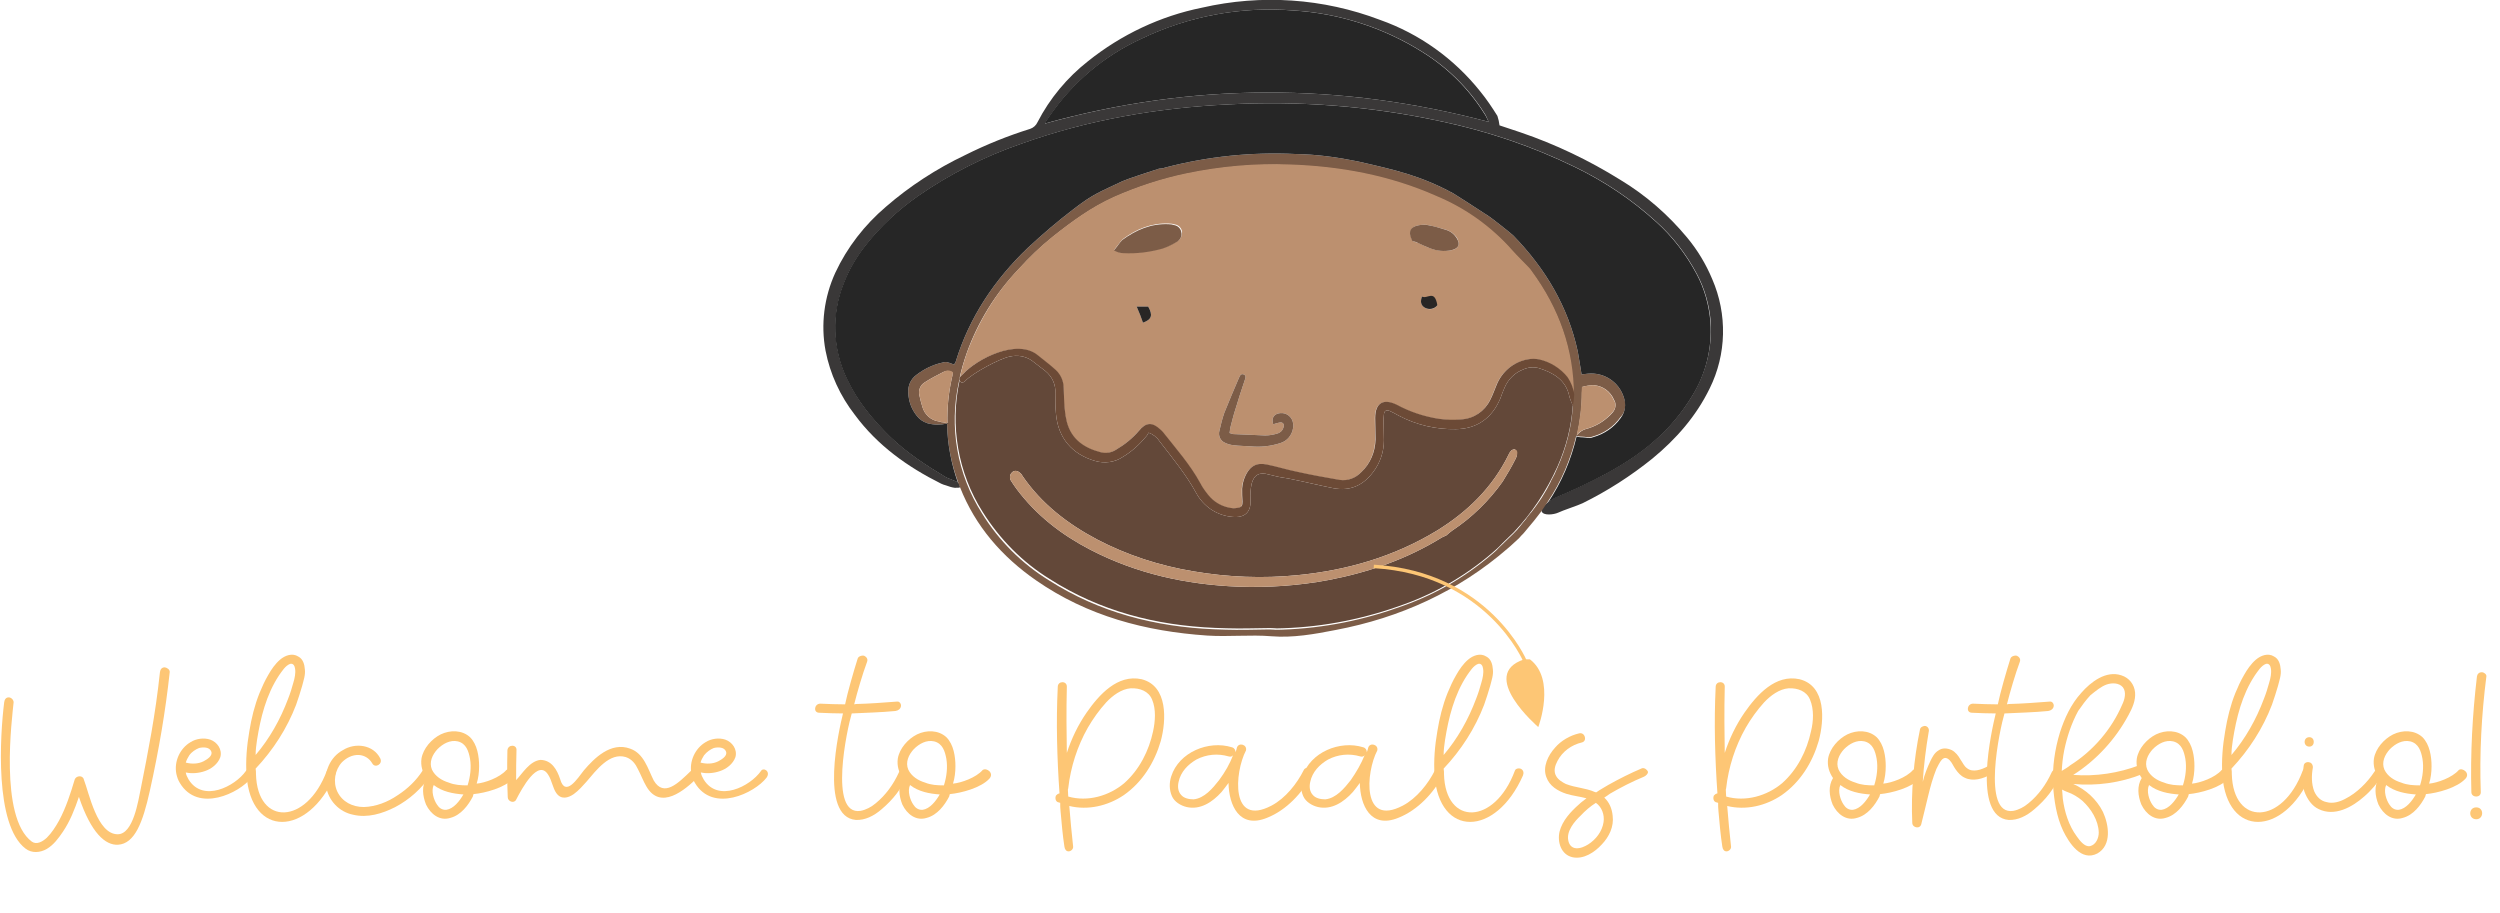 <?xml version="1.0" encoding="utf-8"?>
<!-- Generator: Adobe Illustrator 26.3.1, SVG Export Plug-In . SVG Version: 6.00 Build 0)  -->
<svg version="1.1" id="Group_215" xmlns="http://www.w3.org/2000/svg" xmlns:xlink="http://www.w3.org/1999/xlink" x="0px" y="0px"
	 viewBox="0 0 715.9 261.5" style="enable-background:new 0 0 715.9 261.5;" xml:space="preserve">
<style type="text/css">
	.st0{fill:#3A3838;}
	.st1{fill:#262626;}
	.st2{fill:#7C5C47;}
	.st3{fill:#634839;}
	.st4{fill:#BC906F;}
	.st5{fill:#6C4A36;}
	.st6{fill:#EAE4E1;}
	.st7{fill:#282625;}
	.st8{enable-background:new    ;}
	.st9{fill:#FDC675;}
	.st10{fill:none;stroke:#FDC675;stroke-miterlimit:10;}
</style>
<g>
	<g id="Mask_Group_214">
		<path id="Path_3576" class="st0" d="M490.3,79.9c-1.8-4.3-4.2-8.3-7.2-11.9c-5.4-6.5-11.8-12.1-19.1-16.5
			c-9-5.6-18.6-10.2-28.6-13.6c-2.1-0.7-4.2-1.4-6-2c-0.1-0.9-0.3-1.8-0.6-2.7c-1.5-2.4-3.1-4.8-4.9-7c-7.5-9.4-17.4-16.5-28.7-20.5
			c-16.3-6.2-34-7.4-51-3.5c-11.9,2.4-23.1,7.7-32.6,15.3c-6,4.7-11,10.7-14.5,17.5c-0.4,0.9-1.2,1.6-2.1,1.9
			c-6.4,2-12.6,4.5-18.6,7.5c-8.2,3.9-15.9,8.9-22.7,14.8c-6.1,5.2-11.1,11.6-14.5,18.9c-3.2,7-4.2,14.8-2.8,22.3
			c1.3,6.7,4.2,13,8.4,18.4c6.5,8.8,15.1,14.9,24.7,19.7c0.5,0.2,0.9,0.4,1.4,0.5c0.8,0.3,1.7,0.6,2.6,0.7c0.3-0.1,1.3,0.1,1.4-0.2
			c0-0.5-0.2-1-0.5-1.3c-0.4-0.4-2.9-1.2-3.4-1.5c-5.7-3.4-11.2-7-16-11.6c-5-4.9-9.4-10.2-12.4-16.6c-4.1-8.6-4.5-18.5-0.9-27.4
			c1.5-3.9,3.6-7.5,6.2-10.8c4.3-5.5,9.4-10.2,15.1-14.2c9.1-6.3,19-11.3,29.4-14.9c19.2-6.9,39.1-10.3,59.4-11.3
			c20.4-1.1,40.8,0.5,60.7,4.8c13.4,2.8,26.4,7.2,38.7,13.2c8.4,4.1,16.2,9.3,23.1,15.6c4.7,4.2,8.6,9.3,11.6,14.9
			c2.3,4.3,3.6,9,4,13.9c0.4,7.3-1.4,14.5-5.2,20.8c-3,5-6.8,9.6-11.3,13.4c-7.6,6.7-18.8,12.1-28.1,16c-0.7,0.4-1.4,0.8-2,1.3
			c-1.1,0.9-2.1,2-1.8,2.7c0.5,1.2,3.4,0.9,4.7,0.3c1.2-0.6,5.8-2.1,7-2.7c7.1-3.5,13.8-7.8,20-12.8c6.8-5.6,12.5-12.1,16.4-20.1
			C494.4,101.5,494.7,90,490.3,79.9 M299.2,35.4c0.6-0.9,0.9-1.5,1.3-2c6.6-9.7,15.7-17.4,26.4-22.3c13.5-6.5,28.6-9.3,43.5-8.1
			c13.1,0.8,25.9,4.9,37,11.9c7.1,4.4,13.1,10.3,17.6,17.4c0.5,0.7,0.8,1.5,1.3,2.6C383.7,23.6,341.6,23.6,299.2,35.4"/>
		<path id="Path_3577" class="st1" d="M426.3,34.9c-42.6-11.3-84.7-11.3-127.2,0.5c0.6-0.9,0.9-1.5,1.3-2
			c6.6-9.7,15.7-17.4,26.4-22.3c13.5-6.5,28.6-9.3,43.5-8.1c13.1,0.8,25.9,4.9,37,11.9c7.1,4.4,13.1,10.3,17.6,17.4
			C425.4,33,425.8,33.8,426.3,34.9"/>
		<path id="Path_3578" class="st2" d="M465,113.8c-1.4-4.4-5.6-7.2-10.2-6.8c-0.6,0.1-1.2,0.1-1.9,0.2c-0.4-2.3-0.7-4.5-1.1-6.6
			c-2.8-12.9-9.3-23.7-18.4-33.1c-0.7-0.7-6.3-5.1-7.1-5.6c-3.8-2.4-3.9-2.6-10.1-6.5c-9.4-5.1-16.5-6.7-27.5-9.2
			c-5.9-1.2-11.8-2-17.8-2.1c-12.5-0.6-25.1,0.7-37.3,3.9c-0.5,0.2-1.1,0.3-1.7,0.3c-2.7,0.9-8.7,2.8-10.5,3.6
			c-6.5,3.1-8.3,3.6-14,8c-4.6,3.5-8.9,7.2-13.1,11.1c-9.5,9.1-16.7,19.8-20.6,32.5c-0.1,0.3-0.3,0.6-0.5,0.9
			c-2.1-0.8-2.2-0.9-3.6-0.5c-2.6,0.6-5,1.8-7.1,3.4c-1.7,1.2-2.6,3.2-2.4,5.3c0.1,2.3,0.9,4.5,2.3,6.3c0.8,1.1,1.9,1.9,3.2,2.3
			c1.8,0.5,3.7,0.5,5.6,0.1c0.1,5.8,1.2,11.5,3.2,16.9c0.2,0.5,0.3,0.9,0.5,1.3c4.4,11.2,12,19.9,21.8,26.7
			c14.7,10.2,31.3,14.6,49,15.8c6.2,0.4,12.3-0.3,18.4,0.2s12.3-0.6,18.4-1.8c18.4-3.5,35-11,49.3-23.4l0.7-0.6l2.5-2.3
			c0.4-0.5,0.9-1,1.3-1.4c1-1.2,2-2.4,3-3.6c0.7-0.9,1.4-1.8,2.1-2.7c0.6-0.9,1.2-1.8,1.8-2.7c3.9-5.8,6.6-12.2,8.2-19
			c0.1,0.4,2,0.3,2.5,0.4c0.7,0.2,1.5,0.2,2.2-0.1c3.2-0.9,6-2.8,7.9-5.5C465.4,118.1,465.8,115.8,465,113.8 M272.5,108.6
			c-0.9,4.1-1.3,8.4-1.2,12.6c-0.5-0.1-1.1-0.3-1.7-0.3c-0.2-0.1-0.5-0.2-0.7-0.2c-2.3-0.3-4.2-2-4.8-4.3c-0.3-1-0.6-2.1-0.8-3.1
			c-0.4-1.5,0.2-3,1.5-3.8c1.7-1.1,3.6-2.1,5.4-3c0.8-0.4,1.8-0.4,2.6,0.2C272.8,107.2,272.7,107.9,272.5,108.6 M450.4,116.3
			c-0.4,6.1-1.9,12-4.4,17.6c-0.3,0.6-0.5,1.2-0.8,1.8c0,0.1-0.1,0.2-0.2,0.4c-0.3,0.6-0.6,1.1-0.9,1.7v0.1c-0.3,0.5-0.5,1-0.8,1.5
			c-0.1,0.2-0.2,0.4-0.3,0.6c-0.7,1.1-1.3,2.3-2.1,3.4c-0.4,0.6-0.8,1.1-1.2,1.7l0,0c-0.4,0.5-0.8,1.1-1.2,1.6
			c-0.1,0.1-0.1,0.2-0.2,0.2c-0.4,0.5-0.8,1-1.2,1.5c0,0,0,0,0,0.1c-0.6,0.7-1.2,1.4-1.8,2.2s-1.2,1.4-1.9,2.1l-3.2,3.1
			c-0.8,0.8-1.3,1.2-1.7,1.7c-7.7,6.9-16.7,12.3-26.5,15.8c-11.1,4.1-22.8,6.5-34.7,6.9c-0.7,0-1.9,0.1-2.6,0c-0.9-0.1-3.6,0-4.5,0
			c-5,0.1-7.6,0.1-12.5-0.1c-16.9-0.7-32.9-4.8-47.3-14c-7.8-4.8-14.4-11.4-19.2-19.2c-7.1-11.2-9.5-24.7-6.6-37.7
			c0.1-0.4,0.2-0.7,0.2-1.1c0.5-2.4,1.2-4.7,2-7c3.2-9,8.3-17.2,14.9-24.1c3-3.3,6.2-6.4,9.7-9.2c5.4-4.3,11-8.4,17.4-11.3
			c6.7-3,13.8-5.3,21-6.8c9.7-2,19.6-2.9,29.5-2.5c14.5,0.5,28.5,3.1,41.9,9c8.3,3.5,15.8,8.8,21.8,15.6c1.5,1.8,3.2,3.3,4.8,5
			c0.3,0.3,0.5,0.6,0.7,0.9c7.8,10.6,12.1,22.4,11.9,35.7v0.2C450.5,114.5,450.4,115.4,450.4,116.3L450.4,116.3z M461.9,118
			c-0.5,0.6-1,1.1-1.6,1.6c-1.8,1.6-4,2.7-6.3,3.3c-0.9,0.3-1.8,0.9-2.4,1.7c0.9-4,1.4-8.1,1.4-12.2c0-0.5,0.1-1.1,0.1-1.6
			c1.1-0.3,2.2-0.5,3.3-0.5c2.6,0.2,4.8,1.8,5.8,4.2C462.9,115.6,462.7,117,461.9,118"/>
		<path id="Path_3579" class="st3" d="M449.4,113.5c-1-4.8-4.7-6.8-8.8-8.1c-1.5-0.4-3.1-0.2-4.4,0.4c-2.4,0.9-4.3,2.8-5.3,5.1
			c-0.5,1.1-0.9,2.2-1.3,3.3c-2.4,5.6-6.7,8.6-12.7,8.7c-5.7,0.1-11.3-1.2-16.4-3.9c-0.8-0.5-1.7-0.9-2.5-1.3c-1-0.4-1.6-0.1-1.7,1
			c-0.1,0.7-0.1,1.5-0.1,2.3c0,1.7,0.1,3.4,0.1,5.1c0,3.3-1.1,6.5-3.1,9.1c-2.9,3.9-6.7,5.5-11.4,4.6c-4-0.8-8-1.8-12-2.6
			c-1.3-0.3-2.6-0.4-3.9-0.7c-0.9-0.2-1.7-0.4-2.5-0.6c-2.7-0.8-4.3,0-5,2.7c-0.3,1.5-0.4,3-0.3,4.5c0.2,3.6-1.7,5.3-5.3,4.9
			c-4.4-0.4-8.2-3-10.3-6.9c-2.9-5.3-6.8-10-10.5-14.8c-0.7-1.1-1.9-2-3.1-2.4c-0.2,0.4-0.4,0.8-0.7,1.1c-1.9,2.3-4.1,4.3-6.6,5.8
			c-2.3,1.6-5.3,2-8,1.2c-6.6-1.9-10.6-6.6-11.2-13.4c-0.2-1.9-0.2-3.9-0.2-5.9c0.2-2.5-0.9-4.9-2.9-6.5c-1.3-1-2.6-2-3.9-3
			c-1.8-1.2-4-1.6-6.2-1.1c-2.8,0.5-10.8,4.8-12.8,7c-0.2,0.2-0.4,0.3-0.6,0.4c-0.1,0-0.2,0.1-0.4,0.1c-0.3-0.2-0.5-0.4-0.6-0.7
			c-2.8,12.9-0.5,26.5,6.6,37.7c4.9,7.8,11.4,14.4,19.2,19.2c14.4,9.2,30.4,13.3,47.3,14c5,0.2,7.5,0.2,12.5,0.1
			c0.9,0,3.6-0.1,4.5,0c0.7,0.1,1.9,0,2.6,0c11.9-0.4,23.6-2.8,34.7-6.9c9.7-3.5,18.7-8.9,26.4-15.8c0.5-0.4,0.9-0.9,1.7-1.7
			l3.2-3.1c5.2-5.5,9.4-11.9,12.5-18.8c2.5-5.6,4-11.5,4.4-17.6l0,0C450.3,116.1,449.4,113.7,449.4,113.5 M434,131.4
			c-1.1,2.2-2.4,4.4-3.7,6.5c-3.9,5.5-8.8,10.3-14.4,14c-0.6,0.4-1.1,0.9-1.7,1.4l0,0c-0.5,0.2-0.9,0.4-1.3,0.6
			c-10,6.2-21,10-32.5,12.2c-8.5,1.6-17.1,2.2-25.8,1.9c-14.9-0.6-29.1-3.7-42.4-10.6c-8.3-4.3-15.5-9.9-21.1-17.4
			c-0.5-0.7-1-1.4-1.5-2.2c-0.6-0.8-0.5-2,0.3-2.6l0.1-0.1c0.8-0.5,1.6-0.3,2.5,0.7c0.1,0.1,0.2,0.3,0.3,0.5
			c5.5,8,12.9,13.7,21.4,18.2c8.6,4.5,17.9,7.5,27.5,9.1c9.9,1.7,20,2.1,29.9,1.1c14.2-1.4,27.6-5.3,39.8-12.7
			c8.8-5.4,16-12.4,20.6-21.8c0.2-0.5,0.5-0.9,0.8-1.2c0.2-0.2,0.8-0.4,1-0.3c0.3,0.2,0.6,0.6,0.6,1
			C434.5,130.2,434.3,130.8,434,131.4"/>
		<path id="Path_3580" class="st4" d="M438.6,77.6c-0.2-0.3-0.4-0.6-0.7-0.9c-1.6-1.7-3.3-3.3-4.8-5c-6-6.8-13.4-12.1-21.8-15.6
			c-13.3-5.9-27.4-8.5-41.9-9c-9.9-0.4-19.8,0.5-29.5,2.5c-7.2,1.5-14.2,3.8-21,6.8c-6.4,2.9-12,7-17.4,11.3
			c-3.5,2.8-6.7,5.9-9.7,9.2c-6.6,6.9-11.6,15.2-14.9,24.1c-0.8,2.3-1.5,4.6-2,7c0.2-0.3,0.6-0.6,0.8-0.8
			c3.8-4.2,15.5-10.4,21.5-5.3c1.7,1.4,3.5,2.7,5.1,4.2c1.4,1.3,2.2,3.2,2.2,5.1c0.1,2,0.1,4,0.3,6c0.1,1.3,0.3,2.5,0.6,3.7
			c1.3,5,5,7.5,9.7,8.7c1.6,0.4,3.2,0.1,4.5-0.8c2.4-1.4,4.6-3.2,6.4-5.3c2-2.5,3.9-2.6,6.2-0.4c0.3,0.3,0.6,0.5,0.8,0.8
			c3.7,4.7,7.7,9.2,10.6,14.5c0.6,1.2,1.4,2.3,2.2,3.3c1.7,2.2,4.2,3.6,6.9,3.9c0.6,0.1,1.1,0,1.7-0.1c1.1-0.2,1.3-0.6,1.3-1.7
			c-0.1-1.3-0.1-2.5-0.1-3.8c0.1-1.1,0.3-2.1,0.7-3.1c1.5-3.7,3.7-4.3,6.3-3.8c3,0.6,5.8,1.5,8.8,2.1c4,0.9,8,1.6,12,2.3
			c2.4,0.4,4.7-0.5,6.3-2.2c2.6-2.4,4-5.8,4.1-9.3c0-2.1-0.1-4.2-0.1-6.2c0-4.3,2.3-5.7,6.2-3.8c3.7,2,7.6,3.3,11.8,4
			c2.2,0.3,4.4,0.4,6.6,0.2c3.6-0.2,6.7-2.3,8.3-5.5c0.7-1.3,1.2-2.8,1.8-4.2c1.5-3.9,4.9-6.8,9-7.5c1-0.2,2.1-0.2,3.2,0
			c3.2,0.7,6.1,2.5,8.2,5.1c1,1.5,1.7,3.2,1.9,5C450.7,100.1,446.4,88.2,438.6,77.6 M337.2,69c-1.3,0.8-2.7,1.5-4.2,2
			c-3.6,1-7.4,1.5-11.2,1.3c-1,0.1-1.9-0.2-2.7-0.8c0.4-0.5,0.7-1,1.1-1.4c0.4-0.6,0.8-1.1,1.3-1.6c3.9-2.9,8.2-4.7,13.2-4.5
			c0.6,0,1.2,0.1,1.9,0.3c1,0.2,1.8,1.1,1.9,2.1C338.5,67.5,338.1,68.5,337.2,69 M370.3,122.5c-0.3,2.1-1.7,3.8-3.7,4.4
			c-2.8,0.9-5.7,1.2-8.6,0.9c-1.6-0.1-3.1-0.1-4.7-0.3c-0.9-0.1-1.7-0.3-2.5-0.7c-1.4-0.6-2-2.1-1.6-3.5c0.4-1.7,0.8-3.4,1.4-5.1
			c1.3-3.3,2.7-6.5,4.1-9.8c0.3-0.6,0.5-1.5,1.4-1.2s0.5,1.2,0.3,1.8c-0.9,2.7-1.8,5.4-2.6,8.1c-0.6,1.8-1,3.6-1.5,5.4
			c-0.1,0.5-0.1,1-0.2,1.5c0.3,0.1,0.6,0.2,1,0.3c3.1,0.1,6.2,0.3,9.2,0.4c1.1,0,2.2-0.2,3.3-0.5c0.9-0.2,1.6-0.8,1.9-1.7
			c0.4-1-0.1-1.7-1.1-1.5c-0.6,0.1-1.2,0.3-1.8,0.5c-0.6-1.8,0.2-3,2-3.2c1.9-0.2,3.5,1.2,3.7,3
			C370.4,121.9,370.4,122.2,370.3,122.5 M415.9,71.6c-2.1,0.4-4.3,0.3-6.3-0.5c-1.2-0.4-2.3-1-3.4-1.5c-0.5-0.2-1-0.3-1.7-0.6
			c-0.1-0.2-0.1-0.3-0.2-0.5c-1-2.2-0.2-3.7,2.1-4c0.9-0.2,1.9-0.2,2.8,0c1.7,0.4,3.3,0.8,4.9,1.3c1.3,0.4,2.5,1.3,3.2,2.5
			C418.1,70,417.7,71.1,415.9,71.6"/>
		<path id="Path_3581" class="st4" d="M272.9,106.6c-0.1,0.6-0.2,1.3-0.4,2c-0.9,4.1-1.3,8.4-1.2,12.6c-0.5-0.1-1.1-0.3-1.7-0.3
			c-0.2-0.1-0.5-0.2-0.7-0.2c-2.3-0.3-4.2-2-4.8-4.3c-0.3-1-0.6-2.1-0.8-3.1c-0.4-1.5,0.2-3,1.5-3.8c1.7-1.1,3.6-2.1,5.4-3
			C271.1,105.9,272.1,106,272.9,106.6"/>
		<path id="Path_3582" class="st1" d="M271.6,121.3c-0.1,0-0.2,0.1-0.3,0.1v-0.2C271.4,121.2,271.5,121.2,271.6,121.3"/>
		<path id="Path_3583" class="st1" d="M451.5,124.9c0-0.1,0-0.2,0.1-0.3C451.6,124.7,451.6,124.8,451.5,124.9"/>
		<path id="Path_3584" class="st4" d="M461.8,118c-0.5,0.6-1,1.1-1.6,1.6c-1.8,1.6-4,2.7-6.3,3.3c-0.9,0.3-1.8,0.9-2.4,1.7
			c0.9-4,1.4-8.1,1.4-12.2c0-0.5,0.1-1.1,0.1-1.6c1.1-0.3,2.2-0.5,3.3-0.5c2.6,0.2,4.8,1.8,5.8,4.2C462.9,115.6,462.7,117,461.8,118
			"/>
		<path id="Path_3585" class="st1" d="M484.7,113.2c-3,5-6.8,9.6-11.3,13.4c-7.6,6.7-18.8,12.1-28.1,16c-0.7,0.4-1.4,0.8-2,1.3
			c3.9-5.8,6.6-12.2,8.2-19c0.1,0.4,2,0.3,2.5,0.4c0.7,0.2,1.5,0.2,2.2-0.1c3.2-0.9,6-2.8,7.9-5.5c1.3-1.7,1.6-3.9,0.9-5.9
			c-1.4-4.4-5.6-7.2-10.2-6.8c-0.6,0.1-1.2,0.1-1.9,0.2c-0.4-2.3-0.7-4.5-1.1-6.6c-2.8-12.9-9.3-23.7-18.4-33.1
			c-0.7-0.7-6.3-5.1-7.1-5.6c-3.8-2.4-3.9-2.6-10.1-6.5c-9.4-5.1-16.5-6.7-27.5-9.2c-5.9-1.2-11.8-2-17.8-2.1
			c-12.5-0.6-25.1,0.7-37.3,3.9c-0.5,0.2-1.1,0.3-1.7,0.3c-2.7,0.9-8.7,2.8-10.5,3.6c-6.5,3.1-8.3,3.6-14,8
			c-4.6,3.5-8.9,7.2-13.1,11.1c-9.5,9.1-16.7,19.8-20.6,32.5c-0.1,0.3-0.3,0.6-0.5,0.9c-2.1-0.8-2.2-0.9-3.6-0.5
			c-2.6,0.6-5,1.8-7.1,3.4c-1.7,1.2-2.6,3.2-2.4,5.3c0.1,2.3,0.9,4.5,2.3,6.3c0.8,1.1,1.9,1.9,3.2,2.3c1.8,0.5,3.7,0.5,5.6,0.1
			c0.1,5.8,1.2,11.5,3.1,16.9c-0.4-0.4-2.9-1.2-3.4-1.5c-5.7-3.4-11.2-7-16-11.6c-5-4.9-9.4-10.2-12.4-16.6
			c-4.1-8.6-4.5-18.5-0.9-27.4c1.5-3.9,3.6-7.5,6.2-10.8c4.3-5.5,9.4-10.2,15.1-14.2c9.1-6.3,19-11.3,29.4-14.9
			c19.2-6.9,39.1-10.3,59.4-11.3c20.4-1.1,40.8,0.5,60.7,4.8c13.4,2.8,26.4,7.2,38.7,13.2c8.4,4.1,16.2,9.3,23.1,15.6
			c4.7,4.2,8.6,9.3,11.6,14.9c2.3,4.3,3.6,9,4,13.9C490.3,99.7,488.5,107,484.7,113.2"/>
		<path id="Path_3586" class="st5" d="M450.4,116.3c-0.1-0.2-1-2.6-1-2.8c-1-4.8-4.7-6.8-8.8-8.1c-1.5-0.4-3.1-0.2-4.4,0.4
			c-2.4,0.9-4.3,2.8-5.3,5.1c-0.5,1.1-0.9,2.2-1.3,3.3c-2.4,5.6-6.7,8.6-12.7,8.7c-5.7,0.1-11.3-1.2-16.4-3.9
			c-0.8-0.5-1.7-0.9-2.5-1.3c-1-0.4-1.6-0.1-1.7,1c-0.1,0.7-0.1,1.5-0.1,2.3c0,1.7,0.1,3.4,0.1,5.1c0,3.3-1.1,6.5-3.1,9.1
			c-2.9,3.9-6.7,5.5-11.4,4.6c-4-0.8-8-1.8-12-2.6c-1.3-0.3-2.6-0.4-3.9-0.7c-0.9-0.2-1.7-0.4-2.5-0.6c-2.7-0.8-4.3,0-5,2.7
			c-0.3,1.5-0.4,3-0.3,4.5c0.2,3.6-1.7,5.3-5.3,4.9c-4.4-0.4-8.2-3-10.3-6.9c-2.9-5.3-6.8-10-10.5-14.8c-0.7-1.1-1.9-2-3.1-2.4
			c-0.2,0.4-0.4,0.8-0.7,1.1c-1.9,2.3-4.1,4.3-6.6,5.8c-2.3,1.6-5.3,2-8,1.2c-6.6-1.9-10.6-6.6-11.2-13.4c-0.2-1.9-0.2-3.9-0.2-5.9
			c0.2-2.5-0.9-4.9-2.9-6.5c-1.3-1-2.6-2-3.9-3c-1.8-1.2-4-1.6-6.2-1.1c-2.8,0.5-10.8,4.8-12.8,7c-0.2,0.2-0.4,0.3-0.6,0.4
			c-0.1,0-0.2,0.1-0.4,0.1c-0.3-0.2-0.5-0.4-0.6-0.7c-0.1-0.2-0.1-0.5,0-0.7c0-0.1,0.1-0.2,0.2-0.3c0.2-0.3,0.6-0.6,0.8-0.8
			c3.8-4.2,15.5-10.4,21.5-5.3c1.7,1.4,3.5,2.7,5.1,4.2c1.4,1.3,2.2,3.2,2.2,5.1c0.1,2,0.1,4,0.3,6c0.1,1.3,0.3,2.5,0.6,3.7
			c1.3,5,5,7.5,9.7,8.7c1.6,0.4,3.2,0.1,4.5-0.8c2.4-1.4,4.6-3.2,6.4-5.3c2-2.5,3.9-2.6,6.2-0.4c0.3,0.3,0.6,0.5,0.8,0.8
			c3.7,4.7,7.7,9.2,10.6,14.5c0.6,1.2,1.4,2.3,2.2,3.3c1.7,2.2,4.2,3.6,6.9,3.9c0.6,0.1,1.1,0,1.7-0.1c1.1-0.2,1.3-0.6,1.3-1.7
			c-0.1-1.3-0.1-2.5-0.1-3.8c0.1-1.1,0.3-2.1,0.7-3.1c1.5-3.7,3.7-4.3,6.3-3.8c3,0.6,5.8,1.5,8.8,2.1c4,0.9,8,1.6,12,2.3
			c2.4,0.4,4.7-0.5,6.3-2.2c2.6-2.4,4-5.8,4.1-9.3c0-2.1-0.1-4.2-0.1-6.2c0-4.3,2.3-5.7,6.2-3.8c3.7,2,7.6,3.3,11.8,4
			c2.2,0.3,4.4,0.4,6.6,0.2c3.6-0.2,6.7-2.3,8.3-5.5c0.7-1.3,1.2-2.8,1.8-4.2c1.5-3.9,4.9-6.8,9-7.5c1-0.2,2.1-0.2,3.2,0
			c3.2,0.7,6.1,2.5,8.2,5.1c1,1.5,1.7,3.2,1.9,5l0,0C450.7,114.3,450.6,115.3,450.4,116.3"/>
		<path id="Path_3587" class="st4" d="M434.5,129.6c0,0.6-0.2,1.2-0.5,1.8c-1.1,2.2-2.4,4.4-3.7,6.5c-3.9,5.5-8.8,10.3-14.4,14
			c-0.6,0.4-1.1,0.9-1.7,1.4l0,0c-0.5,0.2-0.9,0.4-1.3,0.6c-10,6.2-21,10-32.5,12.2c-8.5,1.6-17.1,2.2-25.8,1.9
			c-14.9-0.6-29.1-3.7-42.4-10.6c-8.3-4.3-15.5-9.9-21.1-17.4c-0.5-0.7-1-1.4-1.5-2.2c-0.6-0.8-0.5-2,0.3-2.6l0.1-0.1
			c0.8-0.5,1.6-0.3,2.5,0.7c0.1,0.1,0.2,0.3,0.3,0.5c5.5,8,12.9,13.7,21.4,18.2c8.6,4.5,17.9,7.5,27.5,9.1c9.9,1.7,20,2.1,29.9,1.1
			c14.2-1.4,27.6-5.3,39.8-12.7c8.8-5.4,16-12.4,20.6-21.8c0.2-0.5,0.5-0.9,0.8-1.2c0.2-0.2,0.8-0.4,1-0.3
			C434.3,128.8,434.5,129.2,434.5,129.6"/>
		<path id="Path_3588" class="st2" d="M370.3,122.5c-0.3,2.1-1.7,3.8-3.7,4.4c-2.8,0.9-5.7,1.2-8.6,0.9c-1.6-0.1-3.1-0.1-4.7-0.3
			c-0.9-0.1-1.7-0.3-2.5-0.7c-1.4-0.6-2-2.1-1.6-3.5c0.4-1.7,0.8-3.4,1.4-5.1c1.3-3.3,2.7-6.5,4.1-9.8c0.3-0.6,0.5-1.5,1.4-1.2
			s0.5,1.2,0.3,1.8c-0.9,2.7-1.8,5.4-2.6,8.1c-0.6,1.8-1,3.6-1.5,5.4c-0.1,0.5-0.1,1-0.2,1.5c0.3,0.1,0.6,0.2,1,0.3
			c3.1,0.1,6.2,0.3,9.2,0.4c1.1,0,2.2-0.2,3.3-0.5c0.9-0.2,1.6-0.8,1.9-1.7c0.4-1-0.1-1.7-1.1-1.5c-0.6,0.1-1.2,0.3-1.8,0.5
			c-0.6-1.8,0.2-3,2-3.2c1.9-0.2,3.5,1.2,3.7,3C370.4,121.9,370.4,122.2,370.3,122.5"/>
		<path id="Path_3589" class="st2" d="M338.3,66.6c-0.1-1-0.9-1.9-1.9-2.1c-0.6-0.2-1.2-0.3-1.8-0.3c-5-0.2-9.2,1.6-13.2,4.5
			c-0.5,0.5-0.9,1-1.3,1.6c-0.4,0.5-0.7,0.9-1.1,1.4c0.8,0.5,1.8,0.8,2.7,0.8c3.8,0.2,7.6-0.3,11.2-1.3c1.5-0.5,2.9-1.2,4.2-2
			C338.1,68.5,338.5,67.5,338.3,66.6"/>
		<path id="Path_3590" class="st2" d="M417.2,68.3c-0.7-1.2-1.8-2.1-3.2-2.5c-1.6-0.5-3.2-1-4.9-1.3c-0.9-0.2-1.9-0.2-2.8,0
			c-2.4,0.4-3.1,1.8-2.1,4c0.1,0.2,0.2,0.4,0.2,0.5c0.7,0.2,1.2,0.3,1.7,0.6c1.1,0.5,2.3,1.1,3.4,1.5c2,0.8,4.2,1,6.3,0.5
			C417.7,71.1,418.2,70,417.2,68.3"/>
		<path id="Path_3591" class="st6" d="M327.3,92.4c-0.3-0.7-0.5-1.5-0.8-2.2s-0.6-1.4-1-2.4h3.3C330.2,90.3,329.8,91.5,327.3,92.4"
			/>
		<path id="Path_3592" class="st7" d="M327.3,92.4c-0.3-0.7-0.5-1.5-0.8-2.2s-0.6-1.4-1-2.4h3.3C330.2,90.3,329.8,91.5,327.3,92.4"
			/>
		<path id="Path_3593" class="st6" d="M408,88.1c-1.2-0.7-1.3-1.8-0.8-3.2c1.5,0.9,3.5,0.6,4.4,2.5C410.8,88.6,409.2,88.9,408,88.1"
			/>
		<path id="Path_3594" class="st7" d="M411.6,87.4c-0.8,1.1-2.4,1.4-3.6,0.7c-1.2-0.7-1.3-1.8-0.8-3.2
			C408.7,85.8,410.8,82.7,411.6,87.4"/>
		<g class="st8">
			<path class="st9" d="M48.6,192.5c-1.2,11.1-3.1,22.3-5.7,34c-2,9-4.3,15.1-9.1,15.4c-3.6,0.2-7.7-3.3-11.2-13.7
				c-1.2,3.5-2.5,6.9-4.6,10c-1.3,1.9-2.6,3.7-4.6,4.9c-1.9,1.1-4.3,1.3-6.1-0.1c-8.9-6.8-7.3-32.3-6.1-41.9
				c0.1-0.8,0.5-1.4,1.3-1.4c0.7,0,1.4,0.7,1.4,1.4C3.5,205.3-0.3,234,9.1,241c1.4,1,3.1,0,4.3-1.1c1.4-1.4,2.5-3.1,3.5-4.9
				c2-3.7,3.3-7.8,4.5-11.8c0.4-1.1,2.3-1.3,2.6,0c1.5,3.8,3.8,15.7,9.7,15.7c4.5,0,5.9-9.7,6.6-13c2.1-10.6,4.2-21.1,5.5-33.4
				c0.1-0.8,0.5-1.4,1.4-1.4C47.9,191.2,48.7,191.8,48.6,192.5z"/>
			<path class="st9" d="M72,222.7c-3.4,4.4-15.3,10.2-20.5,1.5c-0.5-0.8-0.8-1.7-1-2.6c-0.7-3.5,1-7.3,4.1-9.1
				c1.6-1,3.8-1.3,5.6-0.7c2,0.7,3.5,2.8,2.9,5c-0.7,2-2.6,3.4-4.4,4c-1.7,0.6-3.7,0.8-5.5,0.4c0.1,0.7,0.4,1.3,0.8,2
				c4.1,6.7,13.3,2,16.4-2.4C71.2,219.6,73.4,220.9,72,222.7z M54.2,216.3c-0.4,0.7-0.8,1.3-1,2.1c0,0,0,0,0.1,0
				c1.6,0.4,3.4,0.4,5-0.4c0.9-0.5,2.7-1.5,2.2-2.8c-0.5-1.3-2.3-1.3-3.5-1C56,214.6,54.9,215.3,54.2,216.3z"/>
			<path class="st9" d="M70.6,222c-0.3-4.2,0.1-8.6,0.8-12.6c0.6-3.7,1.5-7.4,2.9-10.9c0.7-1.7,1.5-3.5,2.5-5.2
				c0.9-1.6,2-3.2,3.4-4.4c1.4-1.2,3.5-2,5.2-0.9c1.4,0.7,1.8,2.3,1.9,3.7c0.2,1.6-0.4,3.2-0.8,4.8c-0.5,1.8-1.1,3.5-1.7,5.3
				c-2.6,6.8-6.6,13-11.6,18.3c0.1,0.6,0.1,1.1,0.1,1.6c0.4,14.9,14.5,14.6,20.3-1c0.2-0.7,1.3-0.8,1.8-0.5c0.7,0.4,0.8,1.2,0.5,1.9
				C88.1,239.7,71.9,239.9,70.6,222z M73.6,211.9c-0.2,1.4-0.4,2.8-0.4,4.3c4-4.7,7.1-10.2,9.3-16.1c0.6-1.5,1.1-3.1,1.5-4.6
				c0.4-1.3,0.7-2.8,0.5-4c-0.1-0.8-0.5-1.6-1.4-1.4c-1.4,0.5-2.4,2.2-3.2,3.3C76.2,199,74.6,205.6,73.6,211.9z"/>
			<path class="st9" d="M123.3,222c-2.5,3.8-6.1,7-10.1,9.1c-3.7,1.9-8,3.2-12.1,2.2c-4-0.8-7.1-4.1-7.7-8.1
				c-0.7-4.1,1.1-8.4,4.8-10.4c3.5-2.2,8.7-1.6,10.7,2.4c0.8,1.6-1.5,2.9-2.3,1.4c-0.8-1.4-2.2-2.3-3.8-2.4
				c-1.9-0.1-3.6,0.8-4.9,2.1c-2,2.2-2.6,5.6-1.3,8.4c1.4,2.9,4.3,4.4,7.6,4.4c3.4-0.1,6.8-1.4,9.7-3.4c2.8-1.8,5.3-4.2,7.1-7
				C122,219.2,124.4,220.6,123.3,222z"/>
			<path class="st9" d="M146.9,223c-2.4,2.6-8,4.1-11.3,4.4c-0.1,0.2-0.1,0.4-0.2,0.7c-1.3,2.5-3.4,5.3-6.4,6.1
				c-3.1,1-5.7-1.1-7-3.8c-1-2.5-1.3-5.3,0.1-7.6c-1.1-1.6-1.7-3.5-1.4-5.6c0.5-2.9,2.9-5.6,5.5-6.9c2.7-1.3,6.1-1.3,8.4,0.8
				c2.1,2.1,2.6,5.6,2.6,8.3c0,1.7-0.2,3.4-0.7,5c2.3-0.2,6.6-1.7,8.5-3.9C146.1,219.7,148.4,221.4,146.9,223z M123.7,220.4
				c0.9,1.9,2.8,3.1,4.8,3.7c1.7,0.7,3.5,0.8,5.4,0.8c0.8-2.5,1.1-5.2,0.7-7.6c-0.4-2.2-1.1-4.4-3.5-5c-2.2-0.5-4.3,0.7-5.8,2.2
				C123.8,216.1,122.8,218.3,123.7,220.4z M132.7,227.5c-2.9-0.2-6.1-0.8-8.5-2.7c-0.8,1.7,0,4.3,1,5.7c0.5,0.8,1.4,1.5,2.6,1.4
				C129.9,231.6,131.6,229.4,132.7,227.5z"/>
			<path class="st9" d="M154.8,217.6c3.2,0.1,4.7,2.8,5.6,5.5c1.5,5.3,5-0.2,6.8-2.5c2.9-3.4,7.7-8.3,13.3-6.2
				c3.9,1.4,5,5.7,6.7,9.1c2.9,4.9,7,0.8,10.7-2.8c0.6-0.4,1.4-0.5,1.9,0.1c0.5,0.4,0.5,1.3,0,1.8c-3.8,3.8-10.7,9.5-14.7,2.6
				c-0.9-1.5-1.5-3.2-2.4-4.9c-0.7-1.5-1.7-2.9-3.5-3.5c-4.6-1.4-8.4,3.7-11.3,7.1c-0.9,1-2.2,2.5-3.6,3.5c-1.6,1.1-3.6,1.7-5-0.3
				c-1-1.4-1.3-3.7-2.3-5.2c-2.9-4.8-7.6,4-9.2,7.1c-0.6,1.2-2.4,0.5-2.4-0.7c-0.2-4.5-0.2-8.9-0.1-13.4c0.1-1.8,2.8-1.8,2.6,0
				c-0.1,2.9-0.1,5.6-0.1,8.5C149.6,221.5,151.7,217.9,154.8,217.6z"/>
			<path class="st9" d="M219.5,222.7c-3.4,4.4-15.3,10.2-20.5,1.5c-0.5-0.8-0.8-1.7-1-2.6c-0.7-3.5,1-7.3,4.1-9.1
				c1.6-1,3.8-1.3,5.6-0.7c2,0.7,3.5,2.8,2.9,5c-0.7,2-2.6,3.4-4.4,4c-1.7,0.6-3.7,0.8-5.5,0.4c0.1,0.7,0.4,1.3,0.8,2
				c4.1,6.7,13.3,2,16.4-2.4C218.6,219.6,220.8,220.9,219.5,222.7z M201.6,216.3c-0.4,0.7-0.8,1.3-1,2.1c0,0,0,0,0.1,0
				c1.6,0.4,3.4,0.4,5-0.4c0.9-0.5,2.7-1.5,2.2-2.8c-0.5-1.3-2.3-1.3-3.5-1C203.4,214.6,202.4,215.3,201.6,216.3z"/>
			<path class="st9" d="M252.5,231.7c-2.3,2-4.8,3.2-7.4,3.1c-10.6-0.9-4.8-26-3.7-30.5c-2.5,0-4.4-0.1-6.9-0.2
				c-1.7-0.1-1.3-2.6,0.4-2.6c2.5,0.1,4.6,0.2,7.1,0.2c0.7-3.4,2.4-9.3,3.6-13.1c0.2-0.7,1.3-1,1.9-0.8c0.6,0.3,1.1,0.9,0.8,1.7
				c-1.3,3.5-2.8,8.6-3.7,12.2l0.5-0.1c4-0.1,7.9-0.4,11.8-0.7c0.7-0.1,1.2,0.7,1.1,1.3c-0.1,0.8-0.8,1.3-1.6,1.4
				c-4,0.4-8.6,0.5-12.5,0.7c-1.3,4.3-6.7,29.3,2.5,27.9c1.6-0.3,3.1-1.1,4.4-2.2c2.8-2.3,5-5.3,6.6-8.8c0.7-1.6,3-0.6,2.2,1.1
				C258.2,225.8,255.8,228.9,252.5,231.7z"/>
			<path class="st9" d="M283.3,223c-2.4,2.6-8,4.1-11.3,4.4c-0.1,0.2-0.1,0.4-0.2,0.7c-1.3,2.5-3.4,5.3-6.4,6.1
				c-3.1,1-5.7-1.1-7-3.8c-1-2.5-1.3-5.3,0.1-7.6c-1.1-1.6-1.7-3.5-1.4-5.6c0.5-2.9,2.9-5.6,5.5-6.9c2.7-1.3,6.1-1.3,8.4,0.8
				c2.1,2.1,2.6,5.6,2.6,8.3c0,1.7-0.2,3.4-0.7,5c2.3-0.2,6.6-1.7,8.5-3.9C282.5,219.7,284.8,221.4,283.3,223z M260.1,220.4
				c0.9,1.9,2.8,3.1,4.8,3.7c1.7,0.7,3.5,0.8,5.4,0.8c0.8-2.5,1.1-5.2,0.7-7.6c-0.4-2.2-1.1-4.4-3.5-5c-2.2-0.5-4.3,0.7-5.8,2.2
				C260.2,216.1,259.2,218.3,260.1,220.4z M269.1,227.5c-2.9-0.2-6.1-0.8-8.5-2.7c-0.8,1.7,0,4.3,1,5.7c0.5,0.8,1.4,1.5,2.6,1.4
				C266.3,231.6,268,229.4,269.1,227.5z"/>
			<path class="st9" d="M332.4,212.2c-1.8,6.2-5.3,11.8-10.6,15.5c-4.6,3.1-10.3,4.4-15.6,3.1c0.3,4,0.7,7.8,1.1,11.6
				c0.1,0.8-0.7,1.4-1.3,1.4c-0.7,0-1.1-0.6-1.2-1.4c-0.5-3.2-0.8-6.7-1.1-10.1c-0.1-0.8-0.1-1.6-0.1-2.4c-0.2-0.1-0.5-0.1-0.7-0.2
				c-0.7-0.3-0.8-1.3-0.5-1.9c0.3-0.3,0.5-0.5,1-0.6c-0.7-10.1-1-20.3-0.5-30.5c0-1.8,2.7-1.8,2.6,0c-0.1,3.4-0.1,6.8-0.1,10
				c0,3,0.1,5.9,0.1,8.9c1.3-4,3.2-8,5.7-11.6c3.5-5,8.8-11,15.7-9.5C334.5,196.4,334,206.3,332.4,212.2z M329.9,200.3
				c-1-2.4-3.5-3.3-6.1-3.2c-2.7,0.2-5.2,2.1-7,4c-2,2.2-3.8,4.7-5.3,7.3c-3,5.3-4.9,11.2-5.6,17.3c0,0.2-0.1,0.3-0.1,0.4
				c0,0.7,0.1,1.4,0.1,2c5.6,1.6,11.7-0.2,16-3.8c4.4-3.9,7.1-9.3,8.3-14.9C330.8,206.6,331.1,203.1,329.9,200.3z"/>
			<path class="st9" d="M364.1,230.7c4-2.1,7.3-6.3,9.2-10.1c0.7-1.6,3.1-0.1,2.3,1.4c-2.6,5-7.2,10-12.8,12.2
				c-7.9,3.2-10.9-3.6-11-10c-0.6,0.8-1.4,1.9-2,2.6c-2.6,2.9-6.1,5.2-10,4.3c-1.7-0.4-3.5-1.5-4.2-3.1c-0.8-1.8-0.8-3.9-0.2-5.7
				c2.2-6.9,10.7-10.4,17.4-8.3c0.7,0.2,1,0.8,1,1.4c0.2-0.5,0.3-0.8,0.4-1.3c0.5-1.6,3-0.9,2.6,0.8
				C353.5,221.2,352.3,236.9,364.1,230.7z M353.1,216.2c-0.2,0.4-0.7,0.6-1.3,0.4c-3.1-0.9-6.3-0.6-9.2,0.9
				c-2.4,1.4-4.5,3.5-5.1,6.4c-0.3,1.3-0.2,2.7,0.7,3.7c0.8,1,2.3,1.3,3.6,1.3c3.1-0.3,5.5-3.2,7.3-5.5
				C350.8,221.1,352.2,218.7,353.1,216.2z"/>
			<path class="st9" d="M401.7,230.7c4-2.1,7.3-6.3,9.2-10.1c0.7-1.6,3.1-0.1,2.3,1.4c-2.6,5-7.2,10-12.8,12.2
				c-7.9,3.2-10.9-3.6-11-10c-0.6,0.8-1.4,1.9-2,2.6c-2.6,2.9-6.1,5.2-10,4.3c-1.7-0.4-3.5-1.5-4.2-3.1c-0.8-1.8-0.8-3.9-0.2-5.7
				c2.2-6.9,10.7-10.4,17.4-8.3c0.7,0.2,1,0.8,1,1.4c0.2-0.5,0.3-0.8,0.4-1.3c0.5-1.6,3-0.9,2.6,0.8
				C391.1,221.2,389.9,236.9,401.7,230.7z M390.8,216.2c-0.2,0.4-0.7,0.6-1.3,0.4c-3.1-0.9-6.3-0.6-9.2,0.9
				c-2.4,1.4-4.5,3.5-5.1,6.4c-0.3,1.3-0.2,2.7,0.7,3.7c0.8,1,2.3,1.3,3.6,1.3c3.1-0.3,5.5-3.2,7.3-5.5
				C388.4,221.1,389.8,218.7,390.8,216.2z"/>
			<path class="st9" d="M410.8,222c-0.3-4.2,0.1-8.6,0.8-12.6c0.6-3.7,1.5-7.4,2.9-10.9c0.7-1.7,1.5-3.5,2.5-5.2
				c0.9-1.6,2-3.2,3.4-4.4c1.4-1.2,3.5-2,5.2-0.9c1.4,0.7,1.8,2.3,1.9,3.7c0.2,1.6-0.4,3.2-0.8,4.8c-0.5,1.8-1.1,3.5-1.7,5.3
				c-2.6,6.8-6.6,13-11.6,18.3c0.1,0.6,0.1,1.1,0.1,1.6c0.4,14.9,14.5,14.6,20.3-1c0.2-0.7,1.3-0.8,1.8-0.5c0.7,0.4,0.8,1.2,0.5,1.9
				C428.3,239.7,412.1,239.9,410.8,222z M413.8,211.9c-0.2,1.4-0.4,2.8-0.4,4.3c4-4.7,7.1-10.2,9.3-16.1c0.6-1.5,1.1-3.1,1.5-4.6
				c0.4-1.3,0.7-2.8,0.5-4c-0.1-0.8-0.5-1.6-1.4-1.4c-1.4,0.5-2.4,2.2-3.2,3.3C416.4,199,414.8,205.6,413.8,211.9z"/>
			<path class="st9" d="M438.7,195c0.7,0,1.4,0.6,1.4,1.3c-0.1,1.5-0.1,3.1,0.2,4.6c0.2,1.5-2.1,2.1-2.5,0.7
				c-0.4-1.7-0.5-3.5-0.4-5.3C437.4,195.6,438,195,438.7,195z"/>
			<path class="st9" d="M470.8,222.4c-3.4,1.4-6.7,3.1-9.8,4.9c-0.5,0.4-1,0.7-1.6,1.1c1.4,1.3,2.2,3.1,2.4,5.2c0.4,3.1-1,6-3.1,8.2
				c-2.1,2.3-5.2,4.3-8.3,3.7c-3.4-0.7-4.5-4.4-3.8-7.4c0.8-3.1,3.2-5.7,5.6-7.8c0.7-0.7,1.4-1.1,2.1-1.7c-1.8-0.5-3.9-0.7-5.8-1.3
				c-2.4-0.8-4.8-2.2-5.7-4.8c-1.1-2.9,0.5-6.2,2.5-8.4c1.7-2,4.3-3.5,6.9-4.1c1.7-0.4,2.4,2.2,0.8,2.6c-3,0.7-5.6,2.6-7,5.3
				c-0.7,1.3-1.2,2.9-0.4,4.3c0.6,1.1,1.8,1.8,2.8,2.3c2.8,1.1,5.6,1.1,8.3,2.3c0.1,0,0.2,0.1,0.4,0.1c1.1-0.8,2.3-1.4,3.4-2.1
				c3.2-1.8,6.4-3.4,9.7-4.8c0.7-0.2,1.5,0.4,1.7,1C472,221.5,471.4,222.1,470.8,222.4z M457,229.9c-1.6,1-3.1,2.3-4.4,3.7
				c-1.7,1.6-4.1,4.4-3.5,7.1c0.2,1.1,0.9,2.1,2.2,2.2s2.5-0.5,3.5-1.1c2.2-1.4,4-3.7,4.4-6.4C459.5,233.3,458.7,231.1,457,229.9z"
				/>
			<path class="st9" d="M520.8,212.2c-1.8,6.2-5.3,11.8-10.6,15.5c-4.6,3.1-10.3,4.4-15.6,3.1c0.3,4,0.7,7.8,1.1,11.6
				c0.1,0.8-0.7,1.4-1.3,1.4c-0.7,0-1.1-0.6-1.2-1.4c-0.5-3.2-0.8-6.7-1.1-10.1c-0.1-0.8-0.1-1.6-0.1-2.4c-0.2-0.1-0.5-0.1-0.7-0.2
				c-0.7-0.3-0.8-1.3-0.5-1.9c0.3-0.3,0.5-0.5,1-0.6c-0.7-10.1-1-20.3-0.5-30.5c0-1.8,2.7-1.8,2.6,0c-0.1,3.4-0.1,6.8-0.1,10
				c0,3,0.1,5.9,0.1,8.9c1.3-4,3.2-8,5.7-11.6c3.5-5,8.8-11,15.7-9.5C523,196.4,522.4,206.3,520.8,212.2z M518.3,200.3
				c-1-2.4-3.5-3.3-6.1-3.2c-2.7,0.2-5.2,2.1-7,4c-2,2.2-3.8,4.7-5.3,7.3c-3,5.3-4.9,11.2-5.6,17.3c0,0.2-0.1,0.3-0.1,0.4
				c0,0.7,0.1,1.4,0.1,2c5.6,1.6,11.7-0.2,16-3.8c4.4-3.9,7.1-9.3,8.3-14.9C519.3,206.6,519.5,203.1,518.3,200.3z"/>
			<path class="st9" d="M549.7,223c-2.4,2.6-8,4.1-11.3,4.4c-0.1,0.2-0.1,0.4-0.2,0.7c-1.3,2.5-3.4,5.3-6.4,6.1
				c-3.1,1-5.7-1.1-7-3.8c-1-2.5-1.3-5.3,0.1-7.6c-1.1-1.6-1.7-3.5-1.4-5.6c0.5-2.9,2.9-5.6,5.5-6.9c2.7-1.3,6.1-1.3,8.4,0.8
				c2.1,2.1,2.6,5.6,2.6,8.3c0,1.7-0.2,3.4-0.7,5c2.3-0.2,6.6-1.7,8.5-3.9C548.8,219.7,551.2,221.4,549.7,223z M526.5,220.4
				c0.9,1.9,2.8,3.1,4.8,3.7c1.7,0.7,3.5,0.8,5.4,0.8c0.8-2.5,1.1-5.2,0.7-7.6c-0.4-2.2-1.1-4.4-3.5-5c-2.2-0.5-4.3,0.7-5.8,2.2
				C526.6,216.1,525.6,218.3,526.5,220.4z M535.5,227.5c-2.9-0.2-6.1-0.8-8.5-2.7c-0.8,1.7,0,4.3,1,5.7c0.5,0.8,1.4,1.5,2.6,1.4
				C532.7,231.6,534.4,229.4,535.5,227.5z"/>
			<path class="st9" d="M570.2,221.7c-2.3,1.3-5.2,2.2-7.6,1c-1.1-0.5-1.9-1.4-2.6-2.4c-0.6-0.8-1-1.9-1.7-2.6
				c-1.9-1.9-2.9,0.8-3.8,2.5c-1,2.5-1.7,5-2.3,7.5c-0.7,2.8-1.3,5.5-2,8.2c-0.3,1.6-2.5,1.2-2.6-0.2c-0.4-9,0.4-18.1,2.2-26.8
				c0.1-0.7,1-1.1,1.6-1c0.8,0.2,1.1,1,0.9,1.7c-0.8,4.7-1.4,9.5-1.7,14.3c0.5-2.1,1.3-4.1,2.2-6c0.5-1,1.1-2.3,2.3-3
				c1.1-0.8,2.5-0.7,3.8-0.1c1,0.5,1.9,1.6,2.5,2.7c0.6,0.8,1,1.9,1.9,2.5c1.6,1.3,4.1,0.4,5.8-0.5
				C570.5,218.6,571.7,220.9,570.2,221.7z"/>
			<path class="st9" d="M582.6,231.7c-2.3,2-4.8,3.2-7.4,3.1c-10.6-0.9-4.8-26-3.7-30.5c-2.5,0-4.4-0.1-6.9-0.2
				c-1.7-0.1-1.3-2.6,0.4-2.6c2.5,0.1,4.6,0.2,7.1,0.2c0.7-3.4,2.4-9.3,3.6-13.1c0.2-0.7,1.3-1,1.9-0.8c0.6,0.3,1.1,0.9,0.8,1.7
				c-1.3,3.5-2.8,8.6-3.7,12.2l0.5-0.1c4-0.1,7.9-0.4,11.8-0.7c0.7-0.1,1.2,0.7,1.1,1.3c-0.1,0.8-0.8,1.3-1.6,1.4
				c-4,0.4-8.6,0.5-12.5,0.7c-1.3,4.3-6.7,29.3,2.5,27.9c1.6-0.3,3.1-1.1,4.4-2.2c2.8-2.3,5-5.3,6.6-8.8c0.7-1.6,3-0.6,2.2,1.1
				C588.3,225.8,585.9,228.9,582.6,231.7z"/>
			<path class="st9" d="M593.7,221.9c6.4,0.5,13-0.5,19-2.8c0.7-0.2,1.4,0.3,1.6,0.9c0.2,0.8-0.2,1.4-0.9,1.7
				c-6.3,2.5-13.1,3.4-19.7,2.8c3.6,1.6,6.7,4.4,8.5,8c1.7,3.7,2.6,9.5-1.6,11.9c-4.6,2.4-8.1-3-9.8-6.5c-1.9-4-2.6-8.7-2.9-13.2
				c-0.2-5.1,0.5-10.1,2-15c1.3-4,3.1-8,6.1-11.3c2.7-3.1,7.1-6.5,11.5-5c2.2,0.7,3.7,2.6,3.9,4.9c0.2,2.3-0.8,4.5-1.9,6.5
				C605.8,211.7,600.3,217.7,593.7,221.9z M607.7,201.8c0.7-1.4,1.3-3.6,0.2-5c-1.1-1.3-3.1-1.3-4.6-0.8c-1.7,0.6-3.2,1.9-4.7,3.1
				c-1.3,1.4-2.4,2.9-3.5,4.5c-1.9,3.5-3.2,7.4-4,11.3c-0.4,2-0.6,4-0.7,5.9c0,0,0-0.1,0.1-0.1c0.8-0.5,1.7-1,2.4-1.6
				C599.4,215,604.7,208.8,607.7,201.8z M596.3,229.3c-1.3-1.1-2.8-2-4.3-2.5c-0.5-0.2-1-0.4-1.5-0.7c0.1,0.8,0.1,1.7,0.2,2.6
				c0.5,3.8,1.7,7.7,4,10.8c0.8,1.1,2.2,3.1,3.8,2.8c1.7-0.4,2.5-2.3,2.5-3.9C600.9,234.9,598.8,231.6,596.3,229.3z"/>
			<path class="st9" d="M638.1,223c-2.4,2.6-8,4.1-11.3,4.4c-0.1,0.2-0.1,0.4-0.2,0.7c-1.3,2.5-3.4,5.3-6.4,6.1
				c-3.1,1-5.7-1.1-7-3.8c-1-2.5-1.3-5.3,0.1-7.6c-1.1-1.6-1.7-3.5-1.4-5.6c0.5-2.9,2.9-5.6,5.5-6.9c2.7-1.3,6.1-1.3,8.4,0.8
				c2.1,2.1,2.6,5.6,2.6,8.3c0,1.7-0.2,3.4-0.7,5c2.3-0.2,6.6-1.7,8.5-3.9C637.3,219.7,639.6,221.4,638.1,223z M614.9,220.4
				c0.9,1.9,2.8,3.1,4.8,3.7c1.7,0.7,3.5,0.8,5.4,0.8c0.8-2.5,1.1-5.2,0.7-7.6c-0.4-2.2-1.1-4.4-3.5-5c-2.2-0.5-4.3,0.7-5.8,2.2
				C615,216.1,614,218.3,614.9,220.4z M623.9,227.5c-2.9-0.2-6.1-0.8-8.5-2.7c-0.8,1.7,0,4.3,1,5.7c0.5,0.8,1.4,1.5,2.6,1.4
				C621.1,231.6,622.8,229.4,623.9,227.5z"/>
			<path class="st9" d="M636.4,222c-0.3-4.2,0.1-8.6,0.8-12.6c0.6-3.7,1.5-7.4,2.9-10.9c0.7-1.7,1.5-3.5,2.5-5.2
				c0.9-1.6,2-3.2,3.4-4.4c1.4-1.2,3.5-2,5.2-0.9c1.4,0.7,1.8,2.3,1.9,3.7c0.2,1.6-0.4,3.2-0.8,4.8c-0.5,1.8-1.1,3.5-1.7,5.3
				c-2.6,6.8-6.6,13-11.6,18.3c0.1,0.6,0.1,1.1,0.1,1.6c0.4,14.9,14.5,14.6,20.3-1c0.2-0.7,1.3-0.8,1.8-0.5c0.7,0.4,0.8,1.2,0.5,1.9
				C653.9,239.7,637.7,239.9,636.4,222z M639.4,211.9c-0.2,1.4-0.4,2.8-0.4,4.3c4-4.7,7.1-10.2,9.3-16.1c0.6-1.5,1.1-3.1,1.5-4.6
				c0.4-1.3,0.7-2.8,0.5-4c-0.1-0.8-0.5-1.6-1.4-1.4c-1.4,0.5-2.4,2.2-3.2,3.3C642,199,640.4,205.6,639.4,211.9z"/>
			<path class="st9" d="M664,231.7c-2-0.9-3.3-2.9-4.1-5c-0.8-2.3-0.6-4.9-0.2-7.5c0.1-0.8,1-1.1,1.6-0.9c0.7,0.1,1.1,0.9,1,1.6
				c-0.4,2.2-0.4,4.6,0.4,6.7c0.7,1.6,1.9,2.8,3.6,3.1c1.7,0.5,3.7-0.1,5.2-0.9c3.4-1.7,6.4-4.7,8.5-7.9c0.4-0.6,1.1-0.9,1.9-0.5
				c0.5,0.3,0.8,1.3,0.4,1.7c-1.6,2.2-3.3,4.3-5.3,6C673.5,231.2,668.5,233.9,664,231.7z M661.3,211.1c1.7,0,1.7,2.7,0,2.7
				C659.5,213.8,659.5,211.1,661.3,211.1z"/>
			<path class="st9" d="M706,223c-2.4,2.6-8,4.1-11.3,4.4c-0.1,0.2-0.1,0.4-0.2,0.7c-1.3,2.5-3.4,5.3-6.4,6.1c-3.1,1-5.7-1.1-7-3.8
				c-1-2.5-1.3-5.3,0.1-7.6c-1.1-1.6-1.7-3.5-1.4-5.6c0.5-2.9,2.9-5.6,5.5-6.9c2.7-1.3,6.1-1.3,8.4,0.8c2.1,2.1,2.6,5.6,2.6,8.3
				c0,1.7-0.2,3.4-0.7,5c2.3-0.2,6.6-1.7,8.5-3.9C705.1,219.7,707.5,221.4,706,223z M682.8,220.4c0.9,1.9,2.8,3.1,4.8,3.7
				c1.7,0.7,3.5,0.8,5.4,0.8c0.8-2.5,1.1-5.2,0.7-7.6c-0.4-2.2-1.1-4.4-3.5-5c-2.2-0.5-4.3,0.7-5.8,2.2
				C682.9,216.1,681.9,218.3,682.8,220.4z M691.8,227.5c-2.9-0.2-6.1-0.8-8.5-2.7c-0.8,1.7,0,4.3,1,5.7c0.5,0.8,1.4,1.5,2.6,1.4
				C689,231.6,690.7,229.4,691.8,227.5z"/>
			<path class="st9" d="M709.1,234.6c-2.3,0-2.3-3.4,0-3.4C711.4,231.2,711.3,234.6,709.1,234.6z M712,193.7
				c-1.4,11-2,22.1-1.6,33.2c0,1.6-2.6,1.6-2.7,0c-0.3-11.2,0.3-22.2,1.6-33.2c0.1-0.6,0.5-1.2,1.4-1.2
				C711.3,192.5,712.1,193.1,712,193.7z"/>
		</g>
		<path id="Path_3595" class="st9" d="M436.5,188.8c-13.5,4.4,4,19.4,4,19.4l0,0c0.1-0.2,5.1-13.7-2.4-19.4"/>
		<path id="Path_3596" class="st10" d="M436.7,189.3c0,0-10.6-25.2-43.3-27.1"/>
	</g>
</g>
</svg>
